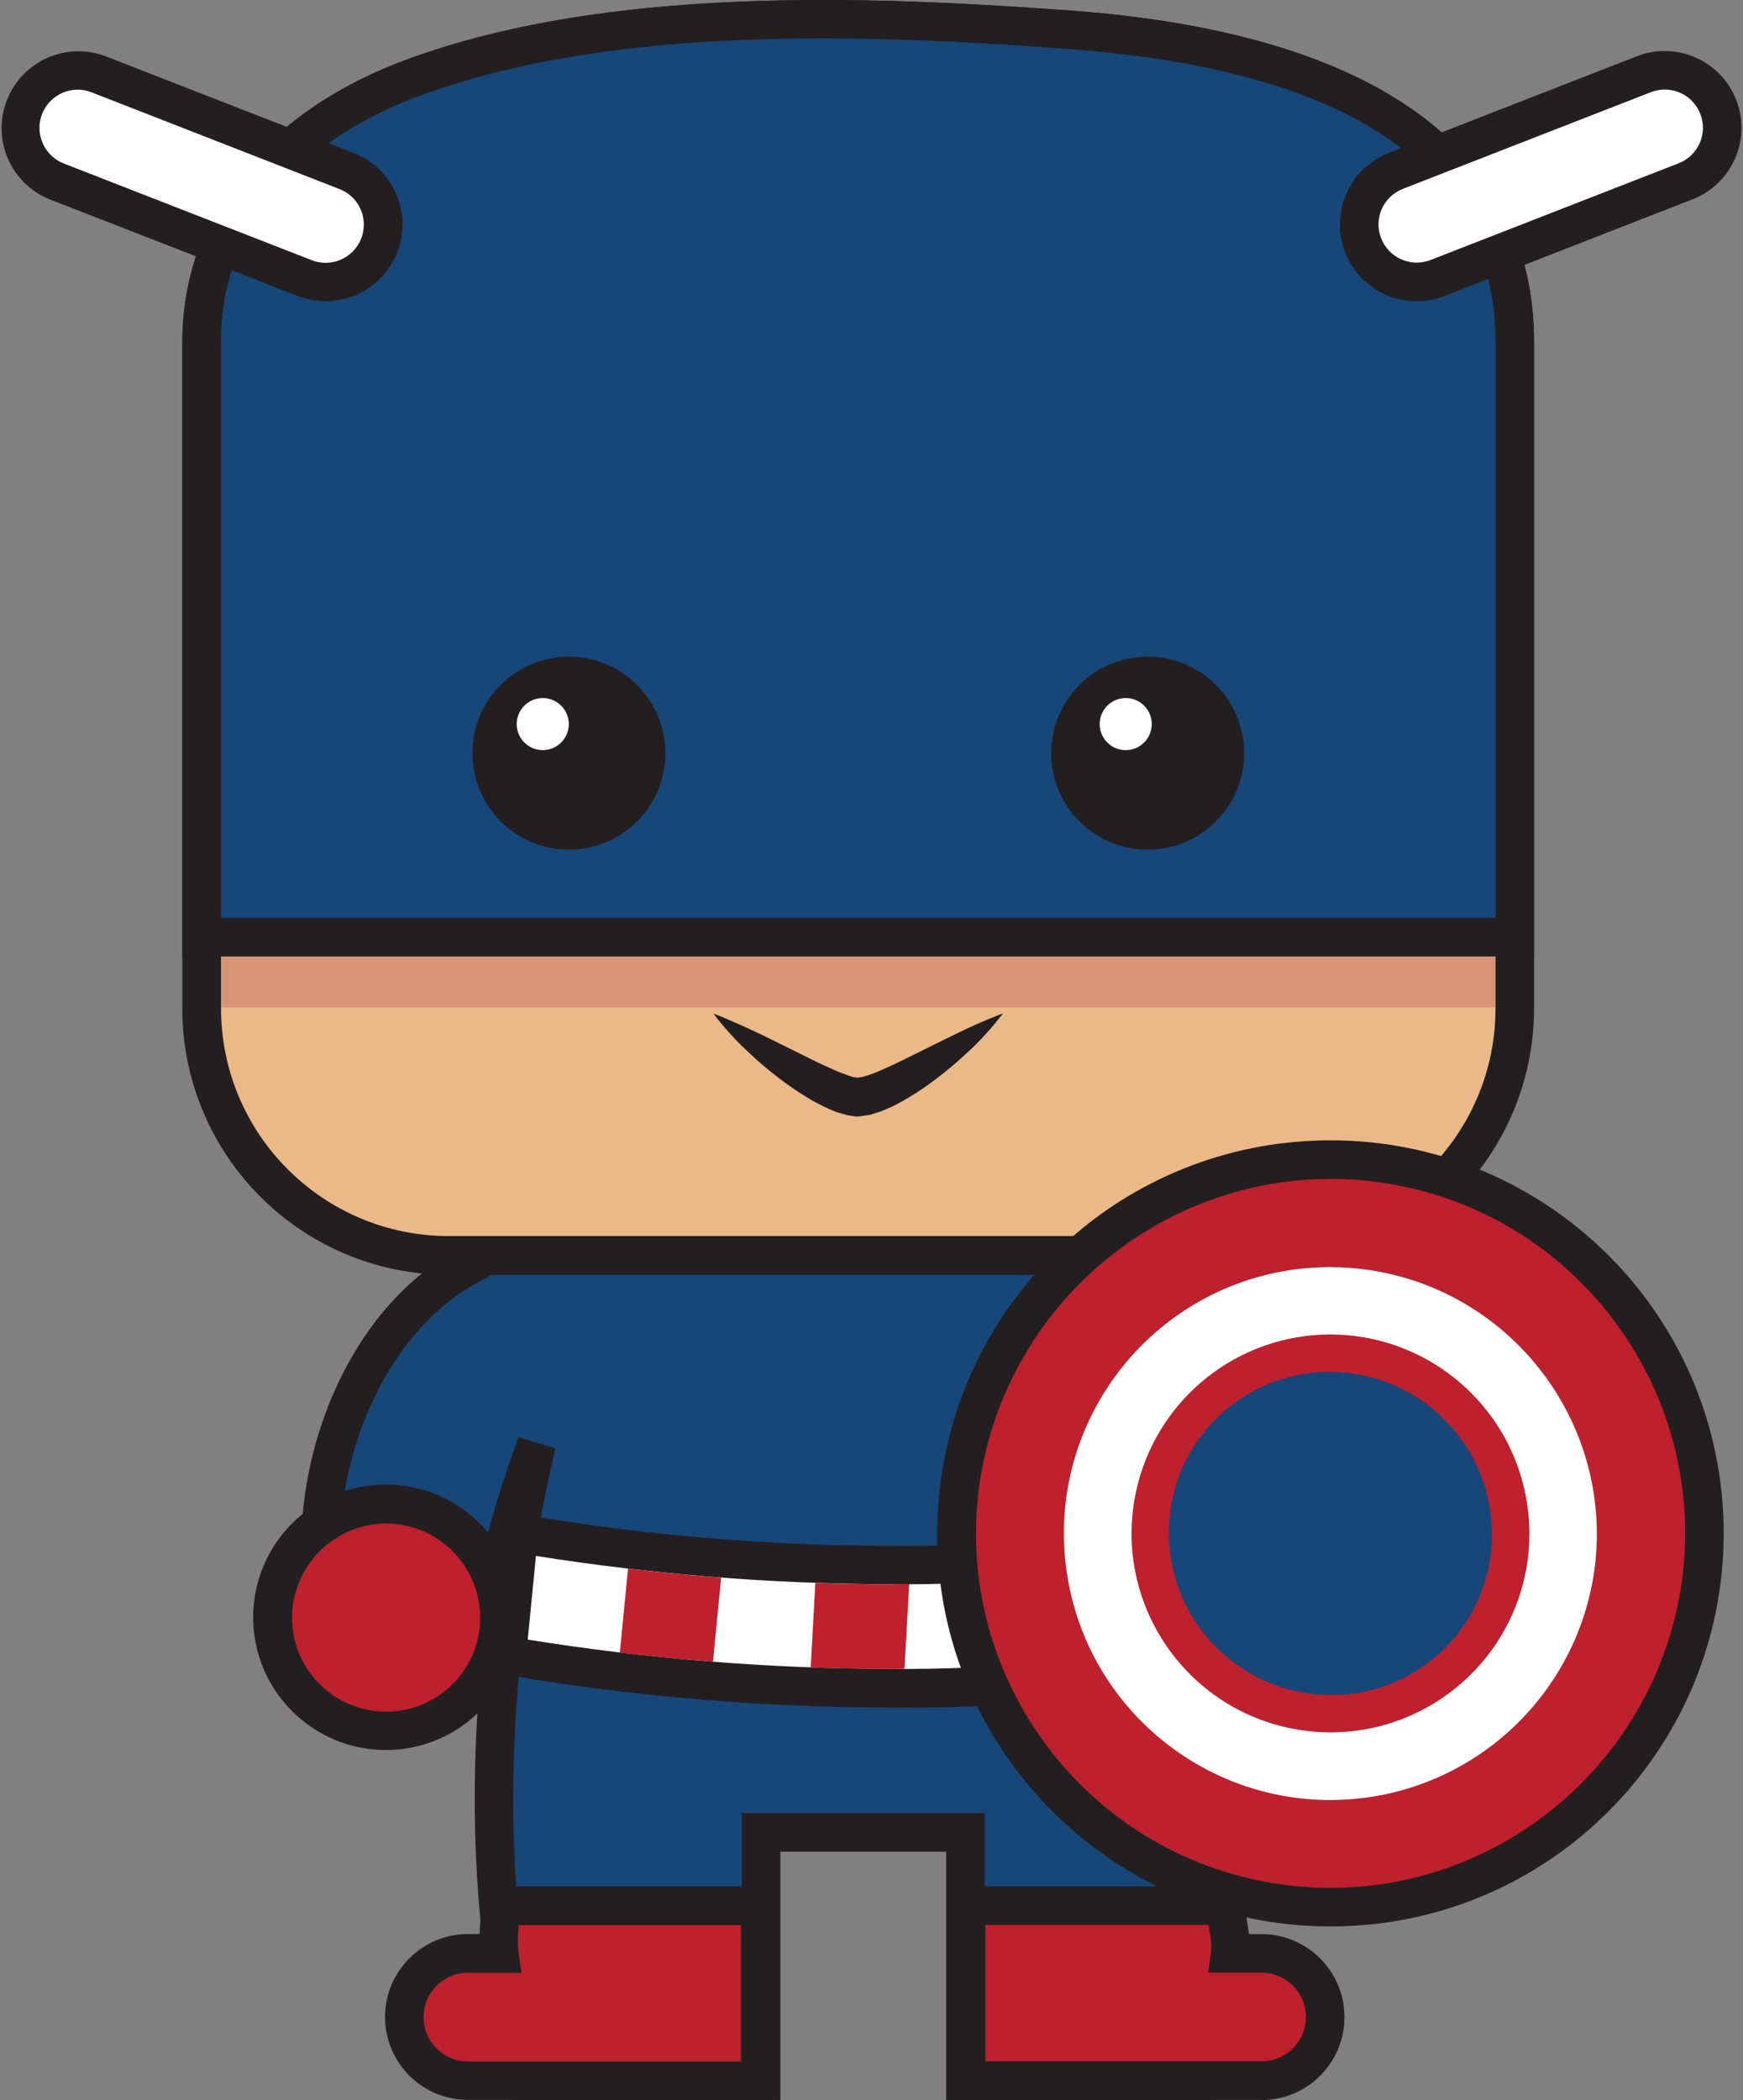 <?xml version="1.0" encoding="UTF-8"?><svg id="a" xmlns="http://www.w3.org/2000/svg" viewBox="0 0 166 200"><rect x="0" y="0" width="166" height="200" fill="#808080" stroke="none"/><defs><style>.au{fill:#fff;}.av{fill:#ebb887;}.aw{fill:#174679;}.ax{fill:#be202e;}.ay{fill:#231f20;}.az{fill:#d69576;}</style></defs><g id="b" transform="translate(0.001)"><g id="c"><g id="d"><path id="e" class="aw" d="M133.97,146.65c-.11-9.1-4.49-20.26-13.1-25.56-4.27-2.55-9.02-4.19-13.95-4.82-1.7-4.53-2.91-7.12-2.91-7.12H60.44s-1.22,2.6-2.92,7.14c-4.9,.63-9.63,2.27-13.87,4.8-8.61,5.31-12.99,16.46-13.1,25.56,5.88,.27,11.51,2.45,16.03,6.23,1.15-4.08,2.24-9.45,4.53-15.34-3.91,16.77-6.42,38.93-.88,60.62h22.25v-23.64h19.47v23.64h22.25c5.59-21.88,2.99-44.22-.98-61.05,2.41,6.07,3.53,11.6,4.71,15.77,4.52-3.77,10.15-5.96,16.03-6.23h0Z"/><path id="f" class="ay" d="M115.63,199.99h-25.52v-23.64h-15.79v23.64h-25.51l-.35-1.39c-3.87-15.16-3.8-30.51-2.27-43.65l-.8-.69c-4.19-3.48-9.4-5.51-14.84-5.79h-1.86l.02-1.86c.11-9.27,4.47-21.24,13.97-27.1,4.14-2.49,8.72-4.14,13.5-4.88,1.5-3.93,2.55-6.16,2.6-6.26l.5-1.06h45.9l.5,1.06c.05,.1,1.09,2.33,2.59,6.25,4.8,.74,9.41,2.41,13.57,4.9,9.5,5.86,13.86,17.83,13.97,27.1l.02,1.87h-1.87c-5.44,.28-10.64,2.3-14.83,5.78l-.87,.74c1.54,13.14,1.59,28.46-2.27,43.58l-.35,1.39h0Zm-21.84-3.67h18.97c5.21-21.78,2.18-43.92-1.32-58.79l3.5-1.1c1.56,4.08,2.85,8.26,3.86,12.52,.07,.27,.14,.54,.21,.8,3.9-2.63,8.38-4.27,13.05-4.81-.58-7.78-4.46-17.55-12.15-22.29-4.05-2.41-8.56-3.97-13.24-4.56l-1.08-.15-.38-1.02c-1.03-2.75-1.88-4.78-2.38-5.93H61.63c-.5,1.15-1.36,3.18-2.39,5.94l-.38,1.02-1.08,.15c-4.65,.6-9.14,2.15-13.17,4.55-7.69,4.74-11.57,14.52-12.15,22.29,4.67,.53,9.15,2.18,13.05,4.81,.07-.28,.14-.55,.21-.83,.97-4.09,2.2-8.11,3.67-12.05l3.5,1.08c-3.44,14.76-6.39,36.74-1.22,58.36h18.97v-23.64h23.14v23.64Z"/></g><g id="g"><path id="h" class="ax" d="M26.06,152.63c-.77,5.91,3.39,11.33,9.3,12.1,5.91,.77,11.33-3.39,12.1-9.3,.77-5.91-3.39-11.33-9.3-12.1-.93-.12-1.87-.12-2.8,0-4.85,.64-8.67,4.45-9.3,9.3Z"/><path id="i" class="ay" d="M36.77,166.67h0c-6.98,0-12.65-5.65-12.66-12.63,0-6.98,5.65-12.65,12.63-12.66,6.98,0,12.65,5.65,12.66,12.63,0,6.35-4.7,11.72-11,12.55-.54,.07-1.09,.1-1.63,.1h0Zm0-21.57c-.39,0-.78,.02-1.17,.08-4.01,.55-7.16,3.7-7.71,7.71-.35,2.56,.44,5.15,2.16,7.09,1.7,1.93,4.15,3.03,6.72,3.04h0c.39,0,.78-.02,1.17-.08,4.9-.65,8.36-5.14,7.71-10.05-.59-4.46-4.39-7.79-8.88-7.79h0Z"/></g><g id="j"><path id="k" class="av" d="M101.89,2.84c-5.21-.39-10.74-.73-16.41-.9-15.5-.46-32,.4-45.58,5.26-11.52,4.12-20.7,12.49-20.7,25.46v63.38c0,12.99,10.53,23.52,23.52,23.52H120.75c12.99,0,23.52-10.53,23.52-23.52V32.66c0-22.68-24.03-28.45-42.37-29.82h0Z"/><path id="l" class="ay" d="M120.75,121.41H42.72c-14-.02-25.34-11.36-25.36-25.36V32.66c0-12.3,7.99-22.21,21.92-27.19C49.59,1.79,62.39,0,78.43,0c2.27,0,4.67,.04,7.12,.11,4.95,.15,10.18,.44,16.48,.9,28.83,2.15,44.07,13.09,44.07,31.65v63.39c-.02,14-11.36,25.34-25.36,25.36h0ZM78.43,3.67c-15.61,0-28,1.72-37.9,5.26-7.27,2.6-19.48,9.14-19.48,23.73v63.38c.01,11.97,9.71,21.67,21.68,21.68H120.75c11.97-.01,21.67-9.71,21.68-21.68V32.66c0-16.56-13.69-25.98-40.68-27.99-6.25-.47-11.44-.75-16.32-.9-2.41-.07-4.77-.11-7.01-.11h0Z"/><path id="m" class="az" d="M102.03,5.87c-6.3-.47-11.54-.76-16.48-.9-2.45-.07-4.84-.11-7.12-.11-16.04,0-28.84,1.79-39.14,5.47-4.14,1.44-8.03,3.54-11.49,6.22-4.39,4.19-6.84,10.03-6.75,16.1v63.29h121.38V32.66c0-6.5-2.12-11.9-6.32-16.18-7.4-5.88-18.84-9.48-34.09-10.61h0Z"/></g><g id="n"><path id="o" class="aw" d="M101.89,2.84c-5.21-.39-10.74-.73-16.41-.9-15.5-.46-32,.4-45.58,5.26-11.52,4.12-20.7,12.49-20.7,25.46v56.58h125.07V32.66c0-22.68-24.03-28.45-42.37-29.82h0Z"/><path id="p" class="ay" d="M146.11,91.09H17.37V32.66c0-12.3,7.99-22.21,21.92-27.19C49.59,1.79,62.39,0,78.43,0c2.27,0,4.67,.04,7.12,.11,4.95,.15,10.18,.44,16.48,.9,28.83,2.15,44.07,13.09,44.07,31.65v58.43h0Zm-125.07-3.67h121.39V32.66c0-16.56-13.69-25.98-40.68-27.99-6.25-.47-11.44-.75-16.32-.9-2.41-.07-4.77-.11-7.01-.11-15.61,0-28,1.72-37.9,5.26-7.27,2.6-19.48,9.14-19.48,23.73v54.75Z"/></g><g id="q"><circle id="r" class="ay" cx="54.18" cy="71.73" r="9.19"/><circle id="s" class="ay" cx="109.3" cy="71.73" r="9.19"/><circle id="t" class="au" cx="51.69" cy="68.96" r="2.48"/><circle id="u" class="au" cx="107.21" cy="68.96" r="2.48"/></g><path id="v" class="ay" d="M95.52,96.51c-1.04,1.37-2.2,2.65-3.47,3.8-1.28,1.2-2.66,2.31-4.1,3.31-.4,.28-.81,.55-1.26,.81-.43,.27-.89,.53-1.36,.77-.24,.13-.49,.25-.74,.35-.27,.11-.51,.23-.8,.33l-.9,.28c-.17,.04-.38,.06-.57,.09l-.29,.04-.15,.02h-.11l-.02,.02c-.1,0,.19,.02-.22,0-.25-.04-.48-.06-.76-.11-.36-.09-.72-.19-1.07-.3-.28-.1-.55-.21-.82-.34-.26-.11-.51-.23-.74-.36-.47-.23-.93-.48-1.37-.77-.44-.26-.86-.53-1.26-.81-1.45-1-2.82-2.1-4.1-3.31-1.27-1.16-2.43-2.43-3.47-3.8,0,0,.5,.18,1.32,.53s1.99,.87,3.35,1.52c1.33,.66,2.89,1.42,4.55,2.25,.81,.41,1.66,.8,2.49,1.16,.2,.09,.4,.18,.61,.24,.19,.06,.43,.17,.57,.21,.13,.03,.25,.08,.37,.13,.21,.04,.49,.06,.73,.09-.4-.02-.11,0-.2-.02h.04l.04-.02,.08-.02c.06,0,.12,0,.18-.02l.54-.15c.38-.15,.8-.27,1.21-.47,.83-.35,1.67-.76,2.49-1.16,1.66-.83,3.22-1.59,4.55-2.25,1.36-.66,2.52-1.18,3.35-1.52s1.32-.53,1.32-.53l-.02-.02Z"/><g id="w"><path id="x" class="au" d="M33.01,16.28L9.38,7.07c-2.82-1.09-5.99,.3-7.09,3.11h0c-1.09,2.82,.3,5.99,3.11,7.09l23.62,9.21c2.8,1.13,5.99-.22,7.13-3.03,1.13-2.8-.22-5.99-3.03-7.13-.04-.02-.08-.03-.12-.05h0Z"/><path id="y" class="ay" d="M31.02,28.69h0c-.91,0-1.81-.17-2.66-.5L4.74,18.99C.99,17.48-.83,13.22,.68,9.48c1.48-3.7,5.65-5.53,9.38-4.12l23.62,9.21c3.76,1.47,5.62,5.71,4.15,9.47-1.1,2.8-3.8,4.65-6.81,4.65h0ZM7.4,8.54c-2.01,0-3.64,1.63-3.64,3.64,0,1.5,.92,2.84,2.31,3.39l23.62,9.21c.42,.17,.87,.25,1.32,.25,2.01,0,3.64-1.63,3.64-3.64,0-1.5-.92-2.84-2.31-3.38L8.71,8.79c-.42-.17-.87-.25-1.32-.25Z"/></g><g id="z"><path id="aa" class="au" d="M132.93,16.28l23.62-9.21c2.82-1.09,5.99,.3,7.09,3.11h0c1.09,2.82-.3,5.99-3.11,7.09l-23.62,9.21c-2.83,1.07-5.99-.36-7.05-3.19-1.05-2.78,.31-5.89,3.07-7.01Z"/><path id="ab" class="ay" d="M134.92,28.69c-4.04,0-7.31-3.27-7.31-7.31,0-3.01,1.85-5.72,4.65-6.81l23.62-9.21c3.76-1.47,8,.39,9.47,4.15,1.47,3.76-.39,8-4.15,9.47h0l-23.62,9.21c-.85,.33-1.75,.5-2.66,.5Zm23.62-20.16c-.45,0-.9,.09-1.32,.25l-23.62,9.21c-1.87,.73-2.8,2.84-2.06,4.71,.55,1.4,1.89,2.31,3.39,2.31,.45,0,.9-.09,1.32-.25l23.62-9.21c1.87-.73,2.8-2.84,2.06-4.71-.55-1.4-1.89-2.31-3.39-2.31Z"/></g><g id="ac"><path id="ad" class="ax" d="M47.55,186.04h-2.98c-3.35,0-6.06,2.71-6.06,6.06h0c0,3.35,2.71,6.06,6.06,6.06h27.83v-16.67h-24.84c.13,1.57-.21,3.1-.02,4.55h0Z"/><path id="ae" class="ay" d="M74.24,199.99h-29.67c-4.36,0-7.9-3.54-7.9-7.9s3.54-7.9,7.9-7.9h1.1c0-.21,.02-.42,.04-.64,.05-.64,.06-1.28,.02-1.92l-.17-1.99h28.68v20.34h0Zm-29.67-12.12c-2.33,0-4.23,1.89-4.23,4.23s1.89,4.23,4.23,4.23h25.99v-12.99h-21.17l-.02,.46c-.07,.66-.07,1.33,0,2l.29,2.09h-5.09Z"/></g><g id="af"><path id="ag" class="ax" d="M120.15,186.04h-2.98c.2-1.45-.46-2.97-.32-4.55h-24.84v16.67h28.14c3.35,0,6.06-2.71,6.06-6.06h0c0-3.35-2.71-6.06-6.06-6.06h0Z"/><path id="ah" class="ay" d="M120.15,199.99h-29.98v-20.34h28.68l-.17,1.99c-.02,.61,.04,1.21,.16,1.81,.04,.24,.08,.49,.11,.75h1.2c4.36,0,7.9,3.55,7.89,7.91,0,4.36-3.54,7.89-7.89,7.89h0Zm-26.31-3.68h26.31c2.33,0,4.22-1.89,4.22-4.22,0-2.33-1.89-4.22-4.22-4.22h-5.09l.29-2.09c.03-.59-.02-1.17-.14-1.75-.04-.23-.08-.47-.11-.71h-21.25v12.99h0Z"/></g><g id="ai"><path id="aj" class="au" d="M116.26,157.67c-31.22,7-67.98,0-67.98,0l1.13-11.63s35.54,6.77,65.72,0l1.13,11.63Z"/><path id="ak" class="ay" d="M84.75,162.62c-12.34-.02-24.66-1.07-36.83-3.15l-1.65-.31,1.49-15.3,1.98,.38c11.54,1.96,23.22,2.96,34.93,2.98,10.09,.11,20.17-.88,30.05-2.96l2.03-.45,1.49,15.32-1.58,.35c-10.49,2.21-21.18,3.27-31.9,3.15h0Zm-34.49-6.47c11.41,1.83,22.94,2.76,34.49,2.79,9.9,.09,19.79-.82,29.51-2.73l-.77-7.95c-9.49,1.83-19.15,2.7-28.82,2.62-11.26-.04-22.51-.94-33.63-2.7l-.78,7.97h0Z"/></g><g id="al"><path id="am" class="ax" d="M59.81,149.4l-.78,7.99c2.6,.31,5.59,.61,8.87,.87l.78-8.01c-3.28-.25-6.27-.55-8.87-.86h0Z"/><path id="an" class="ax" d="M104.54,149.71c-2.86,.36-5.82,.64-8.87,.83l.78,8.02c3.06-.21,6.01-.5,8.87-.87l-.78-7.99h0Z"/><path id="ao" class="ax" d="M84.67,150.88c-2.4,0-4.74-.04-7.02-.13l-.44,8.05c2.44,.09,4.97,.15,7.56,.15,.46,0,.91,0,1.37-.02l.45-8.07c-.64,0-1.26,.02-1.9,.02h-.02Z"/></g><g id="ap"><ellipse id="aq" class="ax" cx="126.7" cy="146.04" rx="35.49" ry="35.68" transform="translate(-66.15 132.37) rotate(-45)"/><path id="ar" class="ay" d="M126.71,183.47h0c-20.68,0-37.44-16.74-37.45-37.42,0-18.81,13.95-34.71,32.6-37.14,1.61-.2,3.23-.31,4.85-.31,20.68,0,37.44,16.74,37.45,37.42,0,18.81-13.95,34.71-32.6,37.14-1.61,.2-3.23,.31-4.85,.31Zm0-71.19c-1.47,0-2.94,.09-4.39,.28-15.13,2.05-27.03,13.95-29.08,29.08-2.42,18.5,10.62,35.46,29.12,37.87,1.45,.19,2.91,.28,4.37,.28h0c1.47,0,2.94-.09,4.39-.28,15.13-2.05,27.03-13.95,29.08-29.08,2.42-18.49-10.61-35.45-29.1-37.87-1.45-.19-2.91-.29-4.38-.29h0Z"/></g><path id="as" class="au" d="M123.41,120.88c-13.9,1.82-23.69,14.56-21.87,28.46,1.82,13.9,14.56,23.69,28.46,21.87,11.4-1.49,20.37-10.47,21.87-21.87,1.78-13.93-8.06-26.67-21.99-28.46-2.15-.27-4.32-.27-6.46,0Zm22.09,27.62c-1.36,10.38-10.88,17.68-21.25,16.32-10.38-1.36-17.68-10.88-16.32-21.25,1.12-8.51,7.81-15.2,16.32-16.32,10.4-1.34,19.91,6,21.25,16.4,.21,1.61,.21,3.24,0,4.85Z"/><ellipse id="at" class="aw" cx="126.7" cy="146.05" rx="15.35" ry="15.43" transform="translate(-66.16 132.33) rotate(-44.99)"/></g></g></svg>